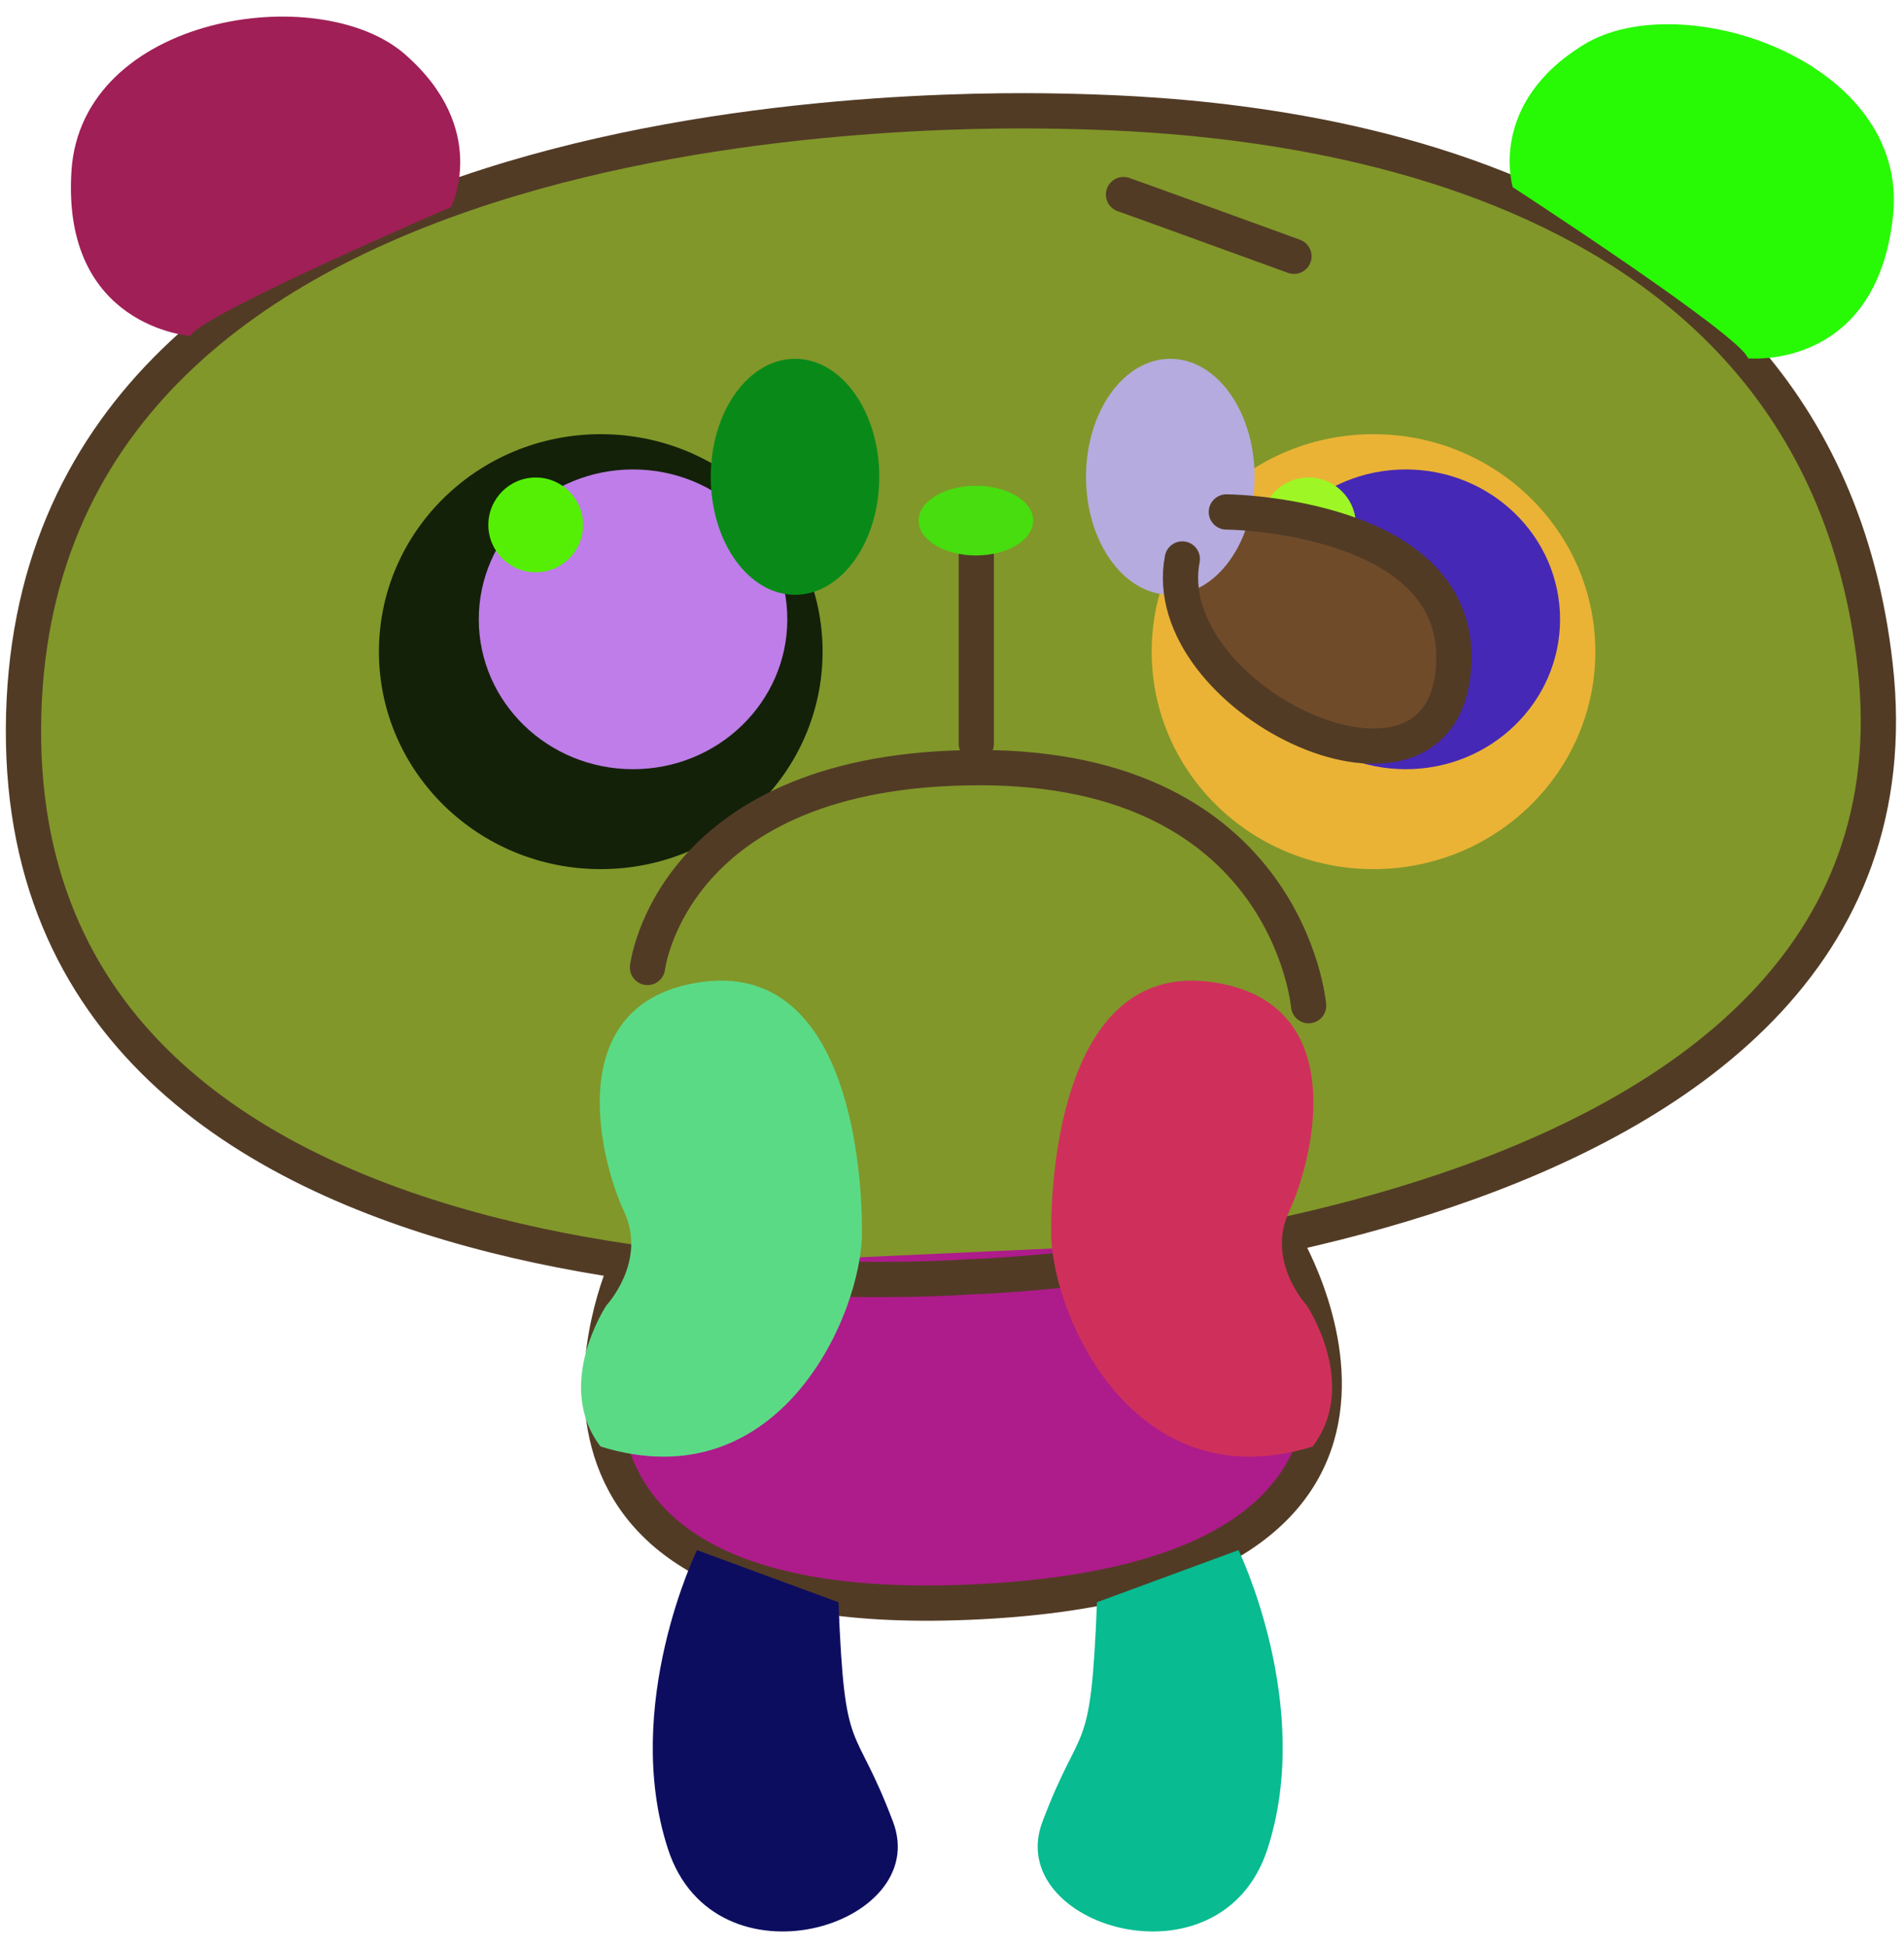 <?xml version="1.0" standalone="no"?>
<svg version="1.1" xmlns="http://www.w3.org/2000/svg" xmlns:xlink="http://www.w3.org/1999/xlink" x="0" y="0" width="540" height="552" viewBox="0, 0, 540, 552">
	  <g id="Layer_1">
	    <path d="M274.344,362.094 C274.344,362.094 5.812,382.484 6.656,206.586 C7.508,30.672 259.039,30.672 300.68,31.523 C342.328,32.383 514.734,37.18 531.828,188.734 C550.516,354.445 274.344,362.094 274.344,362.094" fill="#FFFFFE" style="fill:#81972a"/>
	    <path d="M363.57,351.055 C363.57,351.055 423.773,448.203 274.477,454.336 C132.187,460.188 177.469,359.547 177.469,359.547" fill="#FFFFFE" style="fill:#ae1b8b"/>
	    <path d="M233.297,184.781 C233.297,218.844 205.125,246.453 170.375,246.453 C135.633,246.453 107.469,218.844 107.469,184.781 C107.469,150.727 135.633,123.117 170.375,123.117 C205.125,123.117 233.297,150.727 233.297,184.781" fill="#EFB5C6" style="fill:#132109"/>
	    <path d="M223.289,175.617 C223.289,199.086 203.695,218.117 179.539,218.117 C155.375,218.117 135.789,199.086 135.789,175.617 C135.789,152.148 155.375,133.117 179.539,133.117 C203.695,133.117 223.289,152.148 223.289,175.617" fill="#E98EA8" style="fill:#be7de8"/>
	    <path d="M165.375,148.844 C165.375,156.266 159.359,162.281 151.938,162.281 C144.516,162.281 138.5,156.266 138.5,148.844 C138.5,141.422 144.516,135.406 151.938,135.406 C159.359,135.406 165.375,141.422 165.375,148.844" fill="#FFFFFE" style="fill:#54ef04"/>
	    <path d="M452.461,184.781 C452.461,218.844 424.289,246.453 389.547,246.453 C354.797,246.453 326.633,218.844 326.633,184.781 C326.633,150.727 354.797,123.117 389.547,123.117 C424.289,123.117 452.461,150.727 452.461,184.781" fill="#EFB5C6" style="fill:#eab336"/>
	    <path d="M442.453,175.617 C442.453,199.086 422.859,218.117 398.703,218.117 C374.547,218.117 354.953,199.086 354.953,175.617 C354.953,152.148 374.547,133.117 398.703,133.117 C422.859,133.117 442.453,152.148 442.453,175.617" fill="#E98EA8" style="fill:#4628b6"/>
	    <path d="M384.547,148.844 C384.547,156.266 378.531,162.281 371.109,162.281 C363.688,162.281 357.672,156.266 357.672,148.844 C357.672,141.422 363.688,135.406 371.109,135.406 C378.531,135.406 384.547,141.422 384.547,148.844" fill="#FFFFFE" style="fill:#9ef724"/>
	    <path d="M333.812,159.141 C333.812,159.141 338.813,195.391 364.438,205.391 C390.062,215.391 420.688,205.391 413.188,179.141 C405.688,152.891 353.812,144.141 353.812,144.141 L333.812,159.141" fill="#ABDAE1" style="fill:#704b2a"/>
	    <path d="M274.344,362.094 C274.344,362.094 5.812,382.484 6.656,206.586 C7.508,30.672 259.039,30.672 300.68,31.523 C342.328,32.383 514.734,37.18 531.828,188.734 C550.516,354.445 274.344,362.094 274.344,362.094 z M363.57,351.055 C363.57,351.055 423.773,448.203 274.477,454.336 C132.187,460.188 177.469,359.547 177.469,359.547 M276.891,153.047 L276.891,210.836" fill-opacity="0" stroke="#523B25" stroke-width="10" stroke-linecap="round" stroke-linejoin="round" style="fill:#489341"/>
	    <path d="M53.969,95.258 C53.969,95.258 17.461,92.711 20.266,48.523 C23.07,4.328 90.484,-5.867 114.828,15.375 C139.172,36.625 127.937,58.719 127.937,58.719 C127.937,58.719 56.781,89.32 53.969,95.258" fill="#523B25" style="fill:#9f1f56"/>
	    <path d="M495.758,101.609 C495.758,101.609 532.18,105.281 536.883,61.25 C541.594,17.227 476.883,-4.227 449.297,12.594 C421.703,29.414 429.039,53.086 429.039,53.086 C429.039,53.086 494,95.281 495.758,101.609" fill="#523B25" style="fill:#28f905"/>
	    <path d="M249.375,135.203 C249.375,153.68 238.672,168.656 225.477,168.656 C212.281,168.656 201.578,153.68 201.578,135.203 C201.578,116.719 212.281,101.742 225.477,101.742 C238.672,101.742 249.375,116.719 249.375,135.203" fill="#523B25" style="fill:#098a18"/>
	    <path d="M355.813,135.203 C355.813,153.68 345.117,168.656 331.914,168.656 C318.711,168.656 308.008,153.68 308.008,135.203 C308.008,116.719 318.711,101.742 331.914,101.742 C345.117,101.742 355.813,116.719 355.813,135.203" fill="#523B25" style="fill:#b5abde"/>
	    <path d="M293.031,147.625 C293.031,153.086 285.758,157.508 276.781,157.508 C267.805,157.508 260.531,153.086 260.531,147.625 C260.531,142.172 267.805,137.75 276.781,137.75 C285.758,137.75 293.031,142.172 293.031,147.625" fill="#523B25" style="fill:#47dd0f"/>
	    <path d="M183.641,274.336 C183.641,274.336 190.305,217.672 277.805,217.672 C365.305,217.672 371.141,285.172 371.141,285.172 M318.641,55.172 C321.141,56.008 366.977,72.672 366.977,72.672 M347.812,145.172 C352.813,145.172 417.812,147.672 411.977,191.836 C406.141,236.008 327.812,197.68 335.312,158.508" fill-opacity="0" stroke="#523B25" stroke-width="10" stroke-linecap="round" stroke-linejoin="round" style="fill:#f34cfd"/>
	    <path d="M237.805,454.336 C239.57,499.531 242.109,487.016 253.281,516.602 C264.461,546.187 202.68,564.969 189.445,524.305 C176.211,483.641 197.672,439.555 197.672,439.555 L237.805,454.336" fill="#523B25" style="fill:#0d0d60"/>
	    <path d="M311.117,454.336 C309.352,499.531 306.82,487.016 295.641,516.602 C284.469,546.187 346.242,564.969 359.477,524.305 C372.711,483.641 351.25,439.555 351.25,439.555 L311.117,454.336" fill="#523B25" style="fill:#08bb91"/>
	    <path d="M171.977,370.172 C171.977,370.172 183.641,357.68 176.977,343.508 C170.312,329.336 158.641,284.344 198.641,278.508 C238.641,272.672 244.477,326 244.477,349.336 C244.477,372.672 221.141,426.008 170.312,410.172 C156.977,392.672 171.977,370.172 171.977,370.172" fill="#523B25" style="fill:#5bda85"/>
	    <path d="M370.617,370.172 C370.617,370.172 358.953,357.68 365.617,343.508 C372.281,329.336 383.953,284.344 343.953,278.508 C303.953,272.672 298.117,326 298.117,349.336 C298.117,372.672 321.453,426.008 372.281,410.172 C385.617,392.672 370.617,370.172 370.617,370.172" fill="#523B25" style="fill:#cf305b"/>
	  </g>
	</svg>